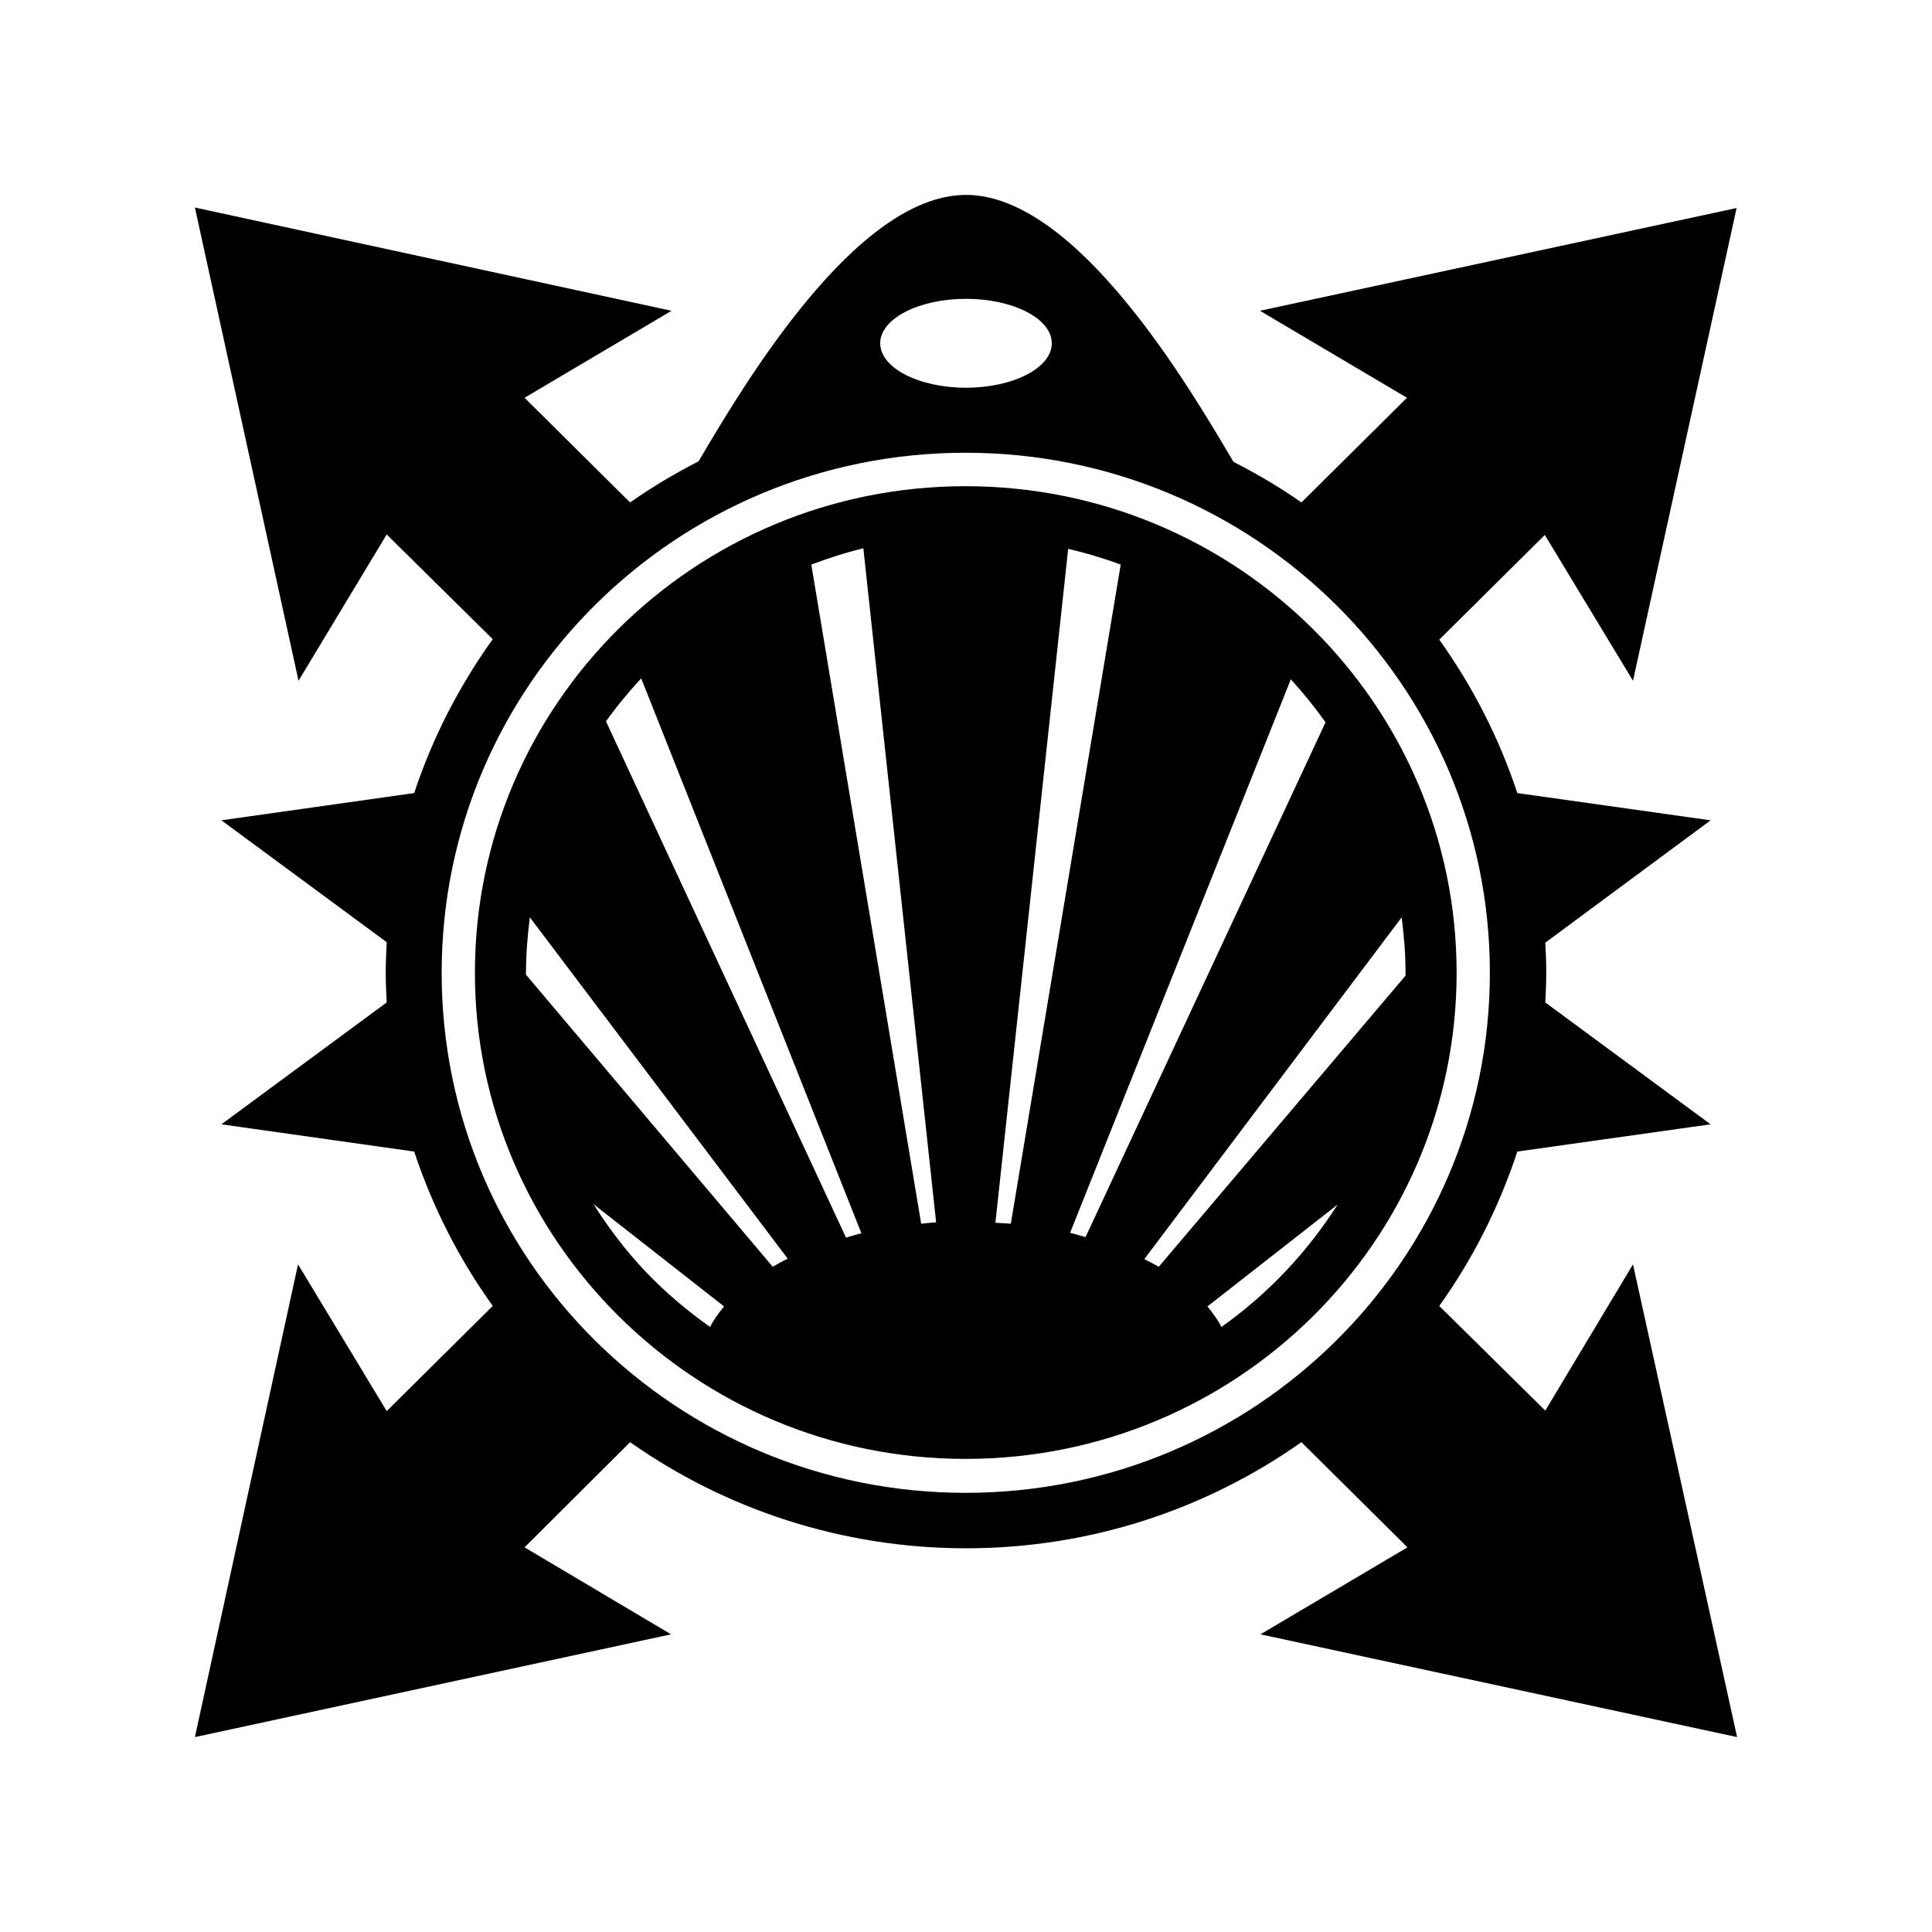 <svg xmlns="http://www.w3.org/2000/svg" width="100%" height="100%" viewBox="0 0 588.8 588.8"><path d="M59.4 63.247l31.578 144.216 26.878-44.576 32.312 31.902c-10.165 14.199-18.359 29.983-23.941 46.907l-58.75 8.303 50.378 37.147c-0.161 3.064-0.294 6.221-0.294 9.323 0 3.055 0.137 6.015 0.294 9.032l-50.378 37.147 58.75 8.303c5.603 16.946 13.735 32.809 23.941 47.052l-32.312 32.048-27.025-44.721-31.431 144.071 145.113-31.32-44.65-26.512 32.166-32.048c28.869 20.301 64.289 32.339 102.372 32.339 38.123 0 73.34-12 102.225-32.339l32.312 32.048-44.797 26.512 145.259 31.32-31.725-144.071-26.731 44.576-32.312-31.902c10.193-14.238 18.211-30.123 23.794-47.052l58.897-8.303-50.378-37.147c0.151-2.966 0.294-6.028 0.294-9.032 0-3.098-0.133-6.116-0.294-9.177l50.378-37.292-58.897-8.303c-5.585-16.881-13.674-32.607-23.794-46.761l32.166-31.902 26.878 44.43 31.578-144.071-145.259 31.32 44.797 26.512-32.166 31.902c-6.577-4.631-13.504-8.671-20.709-12.382-13.133-22.205-47.644-81.345-81.516-81.345-33.811 0-68.328 58.923-81.516 81.199-7.259 3.732-14.229 7.867-20.856 12.528l-32.166-31.902 44.797-26.512z m235 27.823c14.409 0 26.144 6.045 26.144 13.548s-11.735 13.547-26.144 13.547-26.144-6.045-26.144-13.547 11.735-13.548 26.144-13.548z m-0.146 46.907c88.248 0 159.8 70.967 159.8 158.492s-71.552 158.492-159.8 158.492c-44.124 0-84.034-17.794-112.947-46.47s-46.706-68.26-46.706-112.022c0-87.525 71.405-158.492 159.653-158.492z m0 10.197c-82.554 0-149.519 66.416-149.519 148.295 0 40.939 16.856 77.935 43.916 104.739s64.326 43.41 105.603 43.41c82.555 0 149.666-66.271 149.666-148.149s-67.111-148.295-149.666-148.295z m-31.137 18.938l22.178 205.399c-1.573 0.094-3.009 0.295-4.553 0.437l-33.487-200.883c5.183-1.931 10.397-3.664 15.863-4.953z m62.422 0.146c5.464 1.299 10.828 2.866 16.009 4.807l-33.487 200.883c-1.542-0.143-3.129-0.197-4.7-0.291z m-130.131 39.478l67.122 169.126c-1.632 0.377-3.126 0.878-4.7 1.311l-73.144-157.327c3.271-4.607 6.902-8.96 10.722-13.111z m197.988 0.291c3.76 4.103 7.35 8.565 10.575 13.111l-73.144 156.89c-1.568-0.432-3.075-0.934-4.7-1.311z m-231.916 72.545l78.578 104.01c-1.56 0.764-3.108 1.65-4.553 2.477l-75.2-89.006c-0.001-0.228 0-0.355 0-0.583-0-5.757 0.46-11.334 1.175-16.898z m265.697 0c0.706 5.521 1.175 11.188 1.175 16.898 0 0.274 0.002 0.601 0 0.874l-75.2 88.715c-1.423-0.82-2.871-1.573-4.406-2.331z m-246.309 87.403l39.803 31.174c-1.704 2.053-3.156 4.058-4.259 6.264-7.086-5.03-13.725-10.626-19.681-16.898s-11.208-13.211-15.863-20.54z m226.775 0.146c-9.294 14.593-21.271 27.267-35.397 37.292-1.09-2.173-2.588-4.239-4.259-6.264z" /></svg>